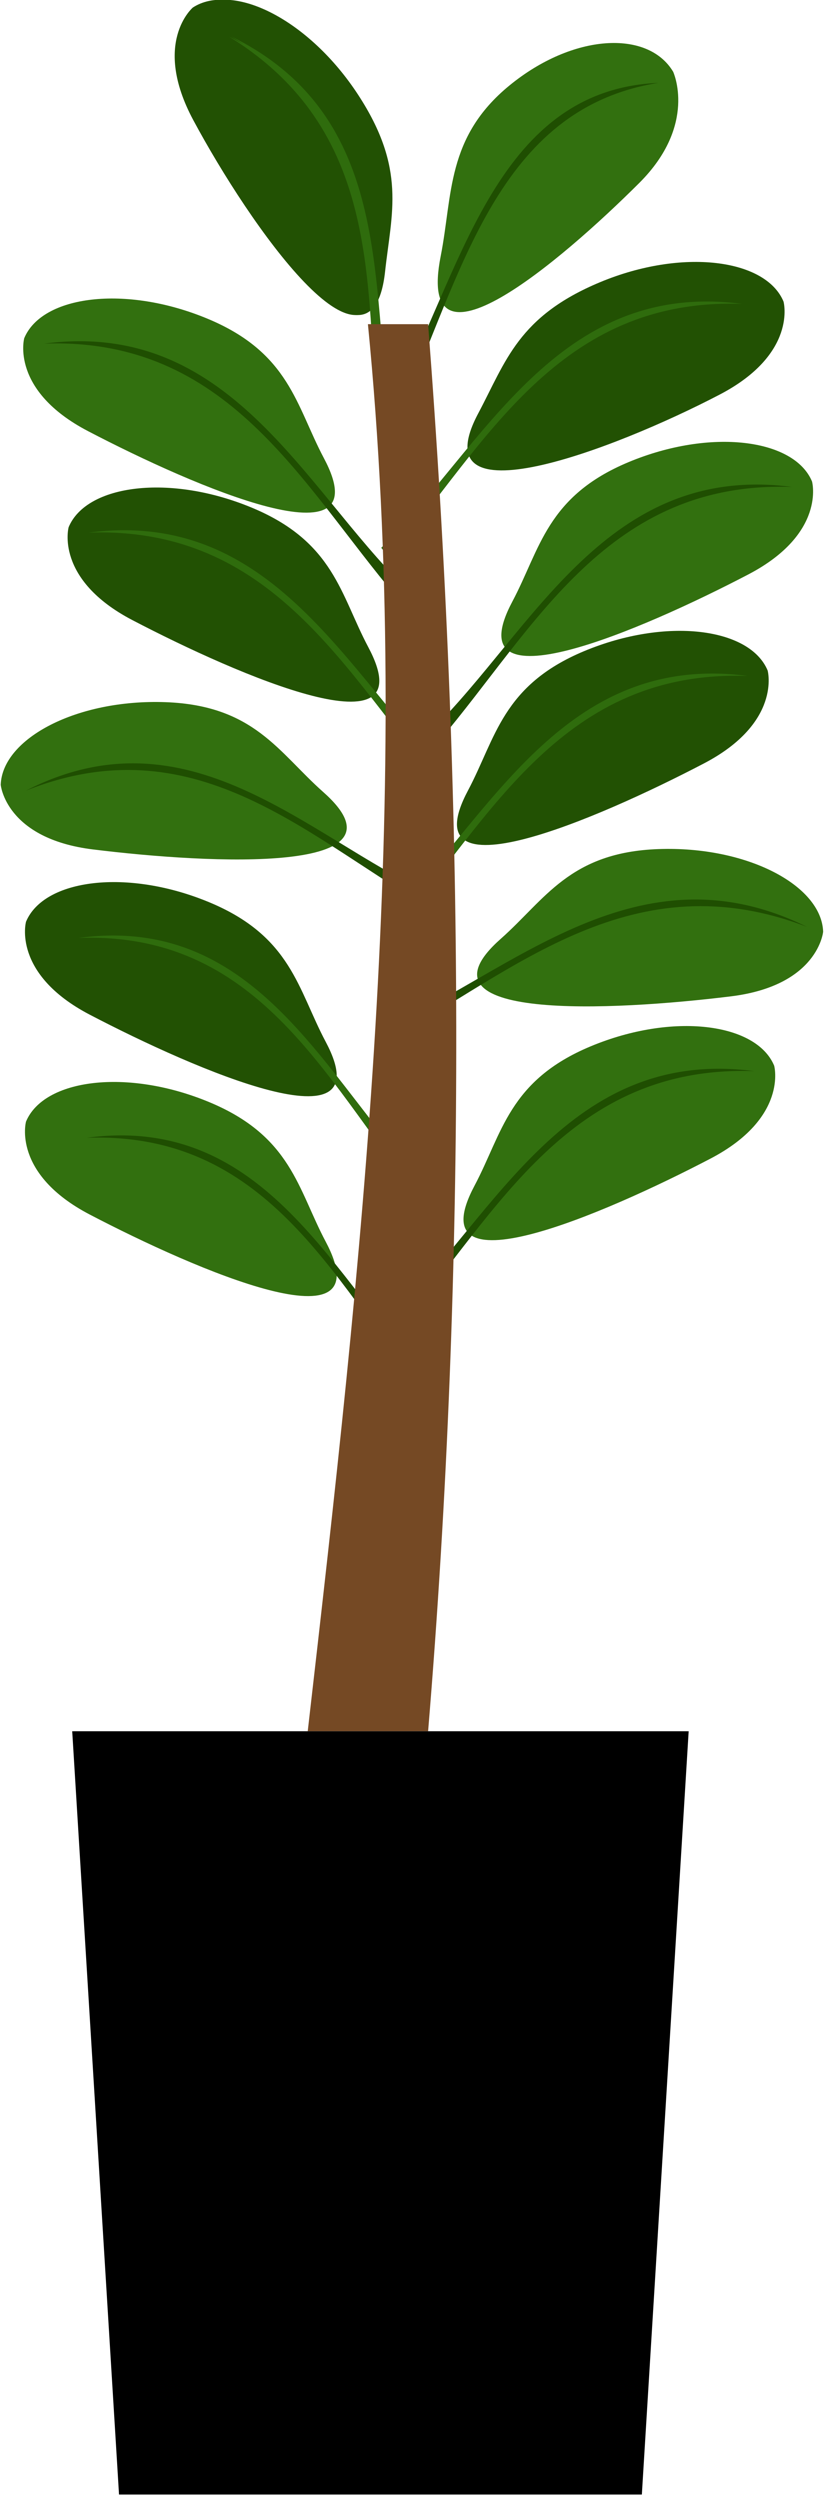 <?xml version="1.0" encoding="UTF-8" standalone="no"?>
<!DOCTYPE svg PUBLIC "-//W3C//DTD SVG 1.1//EN" "http://www.w3.org/Graphics/SVG/1.1/DTD/svg11.dtd">
<svg width="100%" height="100%" viewBox="0 0 134 406" version="1.1" xmlns="http://www.w3.org/2000/svg" xmlns:xlink="http://www.w3.org/1999/xlink" xml:space="preserve" xmlns:serif="http://www.serif.com/" style="fill-rule:evenodd;clip-rule:evenodd;stroke-linejoin:round;stroke-miterlimit:2;">
    <g transform="matrix(1,0,0,1,-350.881,-89.246)">
        <g id="kwiatek">
            <g transform="matrix(0.943,-0.393,0.231,0.555,-55.468,203.184)">
                <path d="M474.115,265.651C488.234,265.651 499.848,277.039 499.848,289.558C499.848,289.558 498.775,304.05 484.807,306.107C465.866,308.897 433.222,309.711 448.533,288.333C455.822,278.155 459.996,265.651 474.115,265.651Z" style="fill:rgb(50,112,15);"/>
            </g>
            <g transform="matrix(0.009,0.011,-0.716,0.608,650.888,4.735)">
                <path d="M970.107,251.521C-446.797,275.417 290.872,301.135 571.761,326.535L424.829,326.535C300.241,301.715 -608.886,273.585 970.107,251.521Z" style="fill:rgb(31,78,1);"/>
            </g>
            <g transform="matrix(0.943,-0.393,0.231,0.555,-61.618,298.061)">
                <path d="M474.115,265.651C488.234,265.651 499.848,277.039 499.848,289.558C499.848,289.558 498.775,304.05 484.807,306.107C465.866,308.897 433.222,309.711 448.533,288.333C455.822,278.155 459.996,265.651 474.115,265.651Z" style="fill:rgb(50,112,15);"/>
            </g>
            <g transform="matrix(0.009,0.011,-0.716,0.608,644.737,99.613)">
                <path d="M970.107,251.521C-446.797,275.417 290.872,301.135 571.761,326.535L424.829,326.535C300.241,301.715 -608.886,273.585 970.107,251.521Z" style="fill:rgb(31,78,1);"/>
            </g>
            <g transform="matrix(0.728,-0.597,0.329,0.549,1.064,240.34)">
                <path d="M474.115,265.651C488.234,265.651 499.848,277.039 499.848,289.558C499.848,289.558 498.775,304.05 484.807,306.107C465.866,308.897 433.222,309.711 448.533,288.333C455.822,278.155 459.996,265.651 474.115,265.651Z" style="fill:rgb(50,112,15);"/>
            </g>
            <g transform="matrix(0.01,0.01,-0.507,0.768,575.647,-100.166)">
                <path d="M970.107,251.521C-446.797,275.417 290.872,301.135 571.761,326.535L424.829,326.535C300.241,301.715 -608.886,273.585 970.107,251.521Z" style="fill:rgb(31,78,1);"/>
            </g>
            <g transform="matrix(1.02,-0.037,0.022,0.601,-31.635,85.029)">
                <path d="M474.115,265.651C488.234,265.651 499.848,277.039 499.848,289.558C499.848,289.558 498.775,304.05 484.807,306.107C465.866,308.897 433.222,309.711 448.533,288.333C455.822,278.155 459.996,265.651 474.115,265.651Z" style="fill:rgb(50,112,15);"/>
            </g>
            <g transform="matrix(0.943,-0.393,0.231,0.555,-62.679,233.879)">
                <path d="M474.115,265.651C488.234,265.651 499.848,277.039 499.848,289.558C499.848,289.558 498.775,304.05 484.807,306.107C465.866,308.897 433.222,309.711 448.533,288.333C455.822,278.155 459.996,265.651 474.115,265.651Z" style="fill:rgb(34,81,3);"/>
            </g>
            <g transform="matrix(-0.943,-0.393,-0.231,0.555,893.35,307.142)">
                <path d="M474.115,265.651C488.234,265.651 499.848,277.039 499.848,289.558C499.848,289.558 498.775,304.05 484.807,306.107C465.866,308.897 433.222,309.711 448.533,288.333C455.822,278.155 459.996,265.651 474.115,265.651Z" style="fill:rgb(50,112,15);"/>
            </g>
            <g transform="matrix(-1.02,-0.037,-0.022,0.601,867.212,61.169)">
                <path d="M474.115,265.651C488.234,265.651 499.848,277.039 499.848,289.558C499.848,289.558 498.775,304.05 484.807,306.107C465.866,308.897 433.222,309.711 448.533,288.333C455.822,278.155 459.996,265.651 474.115,265.651Z" style="fill:rgb(50,112,15);"/>
            </g>
            <g transform="matrix(-0.943,-0.393,-0.231,0.555,893.35,274.682)">
                <path d="M474.115,265.651C488.234,265.651 499.848,277.039 499.848,289.558C499.848,289.558 498.775,304.05 484.807,306.107C465.866,308.897 433.222,309.711 448.533,288.333C455.822,278.155 459.996,265.651 474.115,265.651Z" style="fill:rgb(34,81,3);"/>
            </g>
            <g transform="matrix(0.009,0.011,-0.716,0.608,643.676,35.43)">
                <path d="M970.107,251.521C-446.797,275.417 290.872,301.135 571.761,326.535L424.829,326.535C300.241,301.715 -608.886,273.585 970.107,251.521Z" style="fill:rgb(47,108,13);"/>
            </g>
            <g transform="matrix(-0.943,-0.393,-0.231,0.555,893.062,179.905)">
                <path d="M474.115,265.651C488.234,265.651 499.848,277.039 499.848,289.558C499.848,289.558 498.775,304.05 484.807,306.107C465.866,308.897 433.222,309.711 448.533,288.333C455.822,278.155 459.996,265.651 474.115,265.651Z" style="fill:rgb(50,112,15);"/>
            </g>
            <g transform="matrix(-0.009,0.011,0.716,0.608,186.706,-18.544)">
                <path d="M970.107,251.521C-446.797,275.417 290.872,301.135 571.761,326.535L424.829,326.535C300.241,301.715 -608.886,273.585 970.107,251.521Z" style="fill:rgb(31,78,1);"/>
            </g>
            <g transform="matrix(-0.943,-0.393,-0.231,0.555,900.274,210.601)">
                <path d="M474.115,265.651C488.234,265.651 499.848,277.039 499.848,289.558C499.848,289.558 498.775,304.05 484.807,306.107C465.866,308.897 433.222,309.711 448.533,288.333C455.822,278.155 459.996,265.651 474.115,265.651Z" style="fill:rgb(34,81,3);"/>
            </g>
            <g transform="matrix(-0.009,0.011,0.716,0.608,193.918,12.152)">
                <path d="M970.107,251.521C-446.797,275.417 290.872,301.135 571.761,326.535L424.829,326.535C300.241,301.715 -608.886,273.585 970.107,251.521Z" style="fill:rgb(47,108,13);"/>
            </g>
            <g transform="matrix(0.943,-0.393,0.231,0.555,-60.098,173.963)">
                <path d="M474.115,265.651C488.234,265.651 499.848,277.039 499.848,289.558C499.848,289.558 498.775,304.05 484.807,306.107C465.866,308.897 432.894,307.081 448.204,285.703C455.493,275.525 459.996,265.651 474.115,265.651Z" style="fill:rgb(34,81,3);"/>
            </g>
            <g transform="matrix(0.009,0.011,-0.716,0.608,642.783,-24.994)">
                <path d="M970.107,251.521C-446.797,275.417 290.872,301.135 571.761,326.535L424.829,326.535C300.241,301.715 -608.886,273.585 970.107,251.521Z" style="fill:rgb(47,108,13);"/>
            </g>
            <g transform="matrix(-0.559,-0.855,-0.503,0.329,807.682,422.576)">
                <path d="M474.115,265.651C488.234,265.651 499.848,277.039 499.848,289.558C499.848,289.558 498.775,304.05 484.807,306.107C465.866,308.897 432.894,307.081 448.204,285.703C455.493,275.525 459.996,265.651 474.115,265.651Z" style="fill:rgb(34,81,3);"/>
            </g>
            <g transform="matrix(-0.559,-0.855,-0.503,0.329,807.265,422.576)">
                <path d="M474.115,265.651C488.234,265.651 499.848,277.039 499.848,289.558C499.848,289.558 498.775,304.05 484.807,306.107C465.866,308.897 432.894,307.081 448.204,285.703C455.493,275.525 459.996,265.651 474.115,265.651Z" style="fill:rgb(34,81,3);"/>
            </g>
            <g transform="matrix(-0.014,0.004,0.25,0.906,339.219,-136.559)">
                <path d="M970.107,251.521C-446.797,275.417 290.872,301.135 571.761,326.535L424.829,326.535C300.241,301.715 -608.886,273.585 970.107,251.521Z" style="fill:rgb(47,108,13);"/>
            </g>
            <g transform="matrix(-0.014,0.004,0.25,0.906,338.802,-136.559)">
                <path d="M970.107,251.521C-446.797,275.417 290.872,301.135 571.761,326.535L424.829,326.535C300.241,301.715 -608.886,273.585 970.107,251.521Z" style="fill:rgb(47,108,13);"/>
            </g>
            <g transform="matrix(0.005,0.013,-0.884,0.318,699.431,147.176)">
                <path d="M970.107,251.521C-446.797,275.417 290.872,301.135 571.761,326.535L424.829,326.535C300.241,301.715 -608.886,273.585 970.107,251.521Z" style="fill:rgb(31,78,1);"/>
            </g>
            <g transform="matrix(-0.009,0.011,0.68,0.608,202.653,110.437)">
                <path d="M970.107,251.521C-446.797,275.417 290.872,301.135 571.761,326.535L424.829,326.535C300.241,301.715 -608.886,273.585 970.107,251.521Z" style="fill:rgb(31,78,1);"/>
            </g>
            <g transform="matrix(-0.009,0.011,0.68,0.608,201.357,77.977)">
                <path d="M970.107,251.521C-446.797,275.417 290.872,301.135 571.761,326.535L424.829,326.535C300.241,301.715 -608.886,273.585 970.107,251.521Z" style="fill:rgb(47,108,13);"/>
            </g>
            <g transform="matrix(-0.005,0.013,0.839,0.318,148.91,125.059)">
                <path d="M970.107,251.521C-446.797,275.417 290.872,301.135 571.761,326.535L424.829,326.535C300.241,301.715 -608.886,273.585 970.107,251.521Z" style="fill:rgb(31,78,1);"/>
            </g>
            <g transform="matrix(1.442,0,0,1,-194.35,0)">
                <path d="M426.329,141.894L419.549,141.894C424.741,218.091 418.847,294.216 412.769,370.413L426.329,370.413C430.709,294.24 430.402,218.067 426.329,141.894Z" style="fill:rgb(117,73,36);"/>
            </g>
            <g transform="matrix(0.639,-4.41803e-17,4.41803e-17,-1,161.272,859.835)">
                <path d="M471.777,489.421L315.083,489.421L326.983,365.455L459.876,365.455L471.777,489.421Z"/>
            </g>
        </g>
    </g>
</svg>
